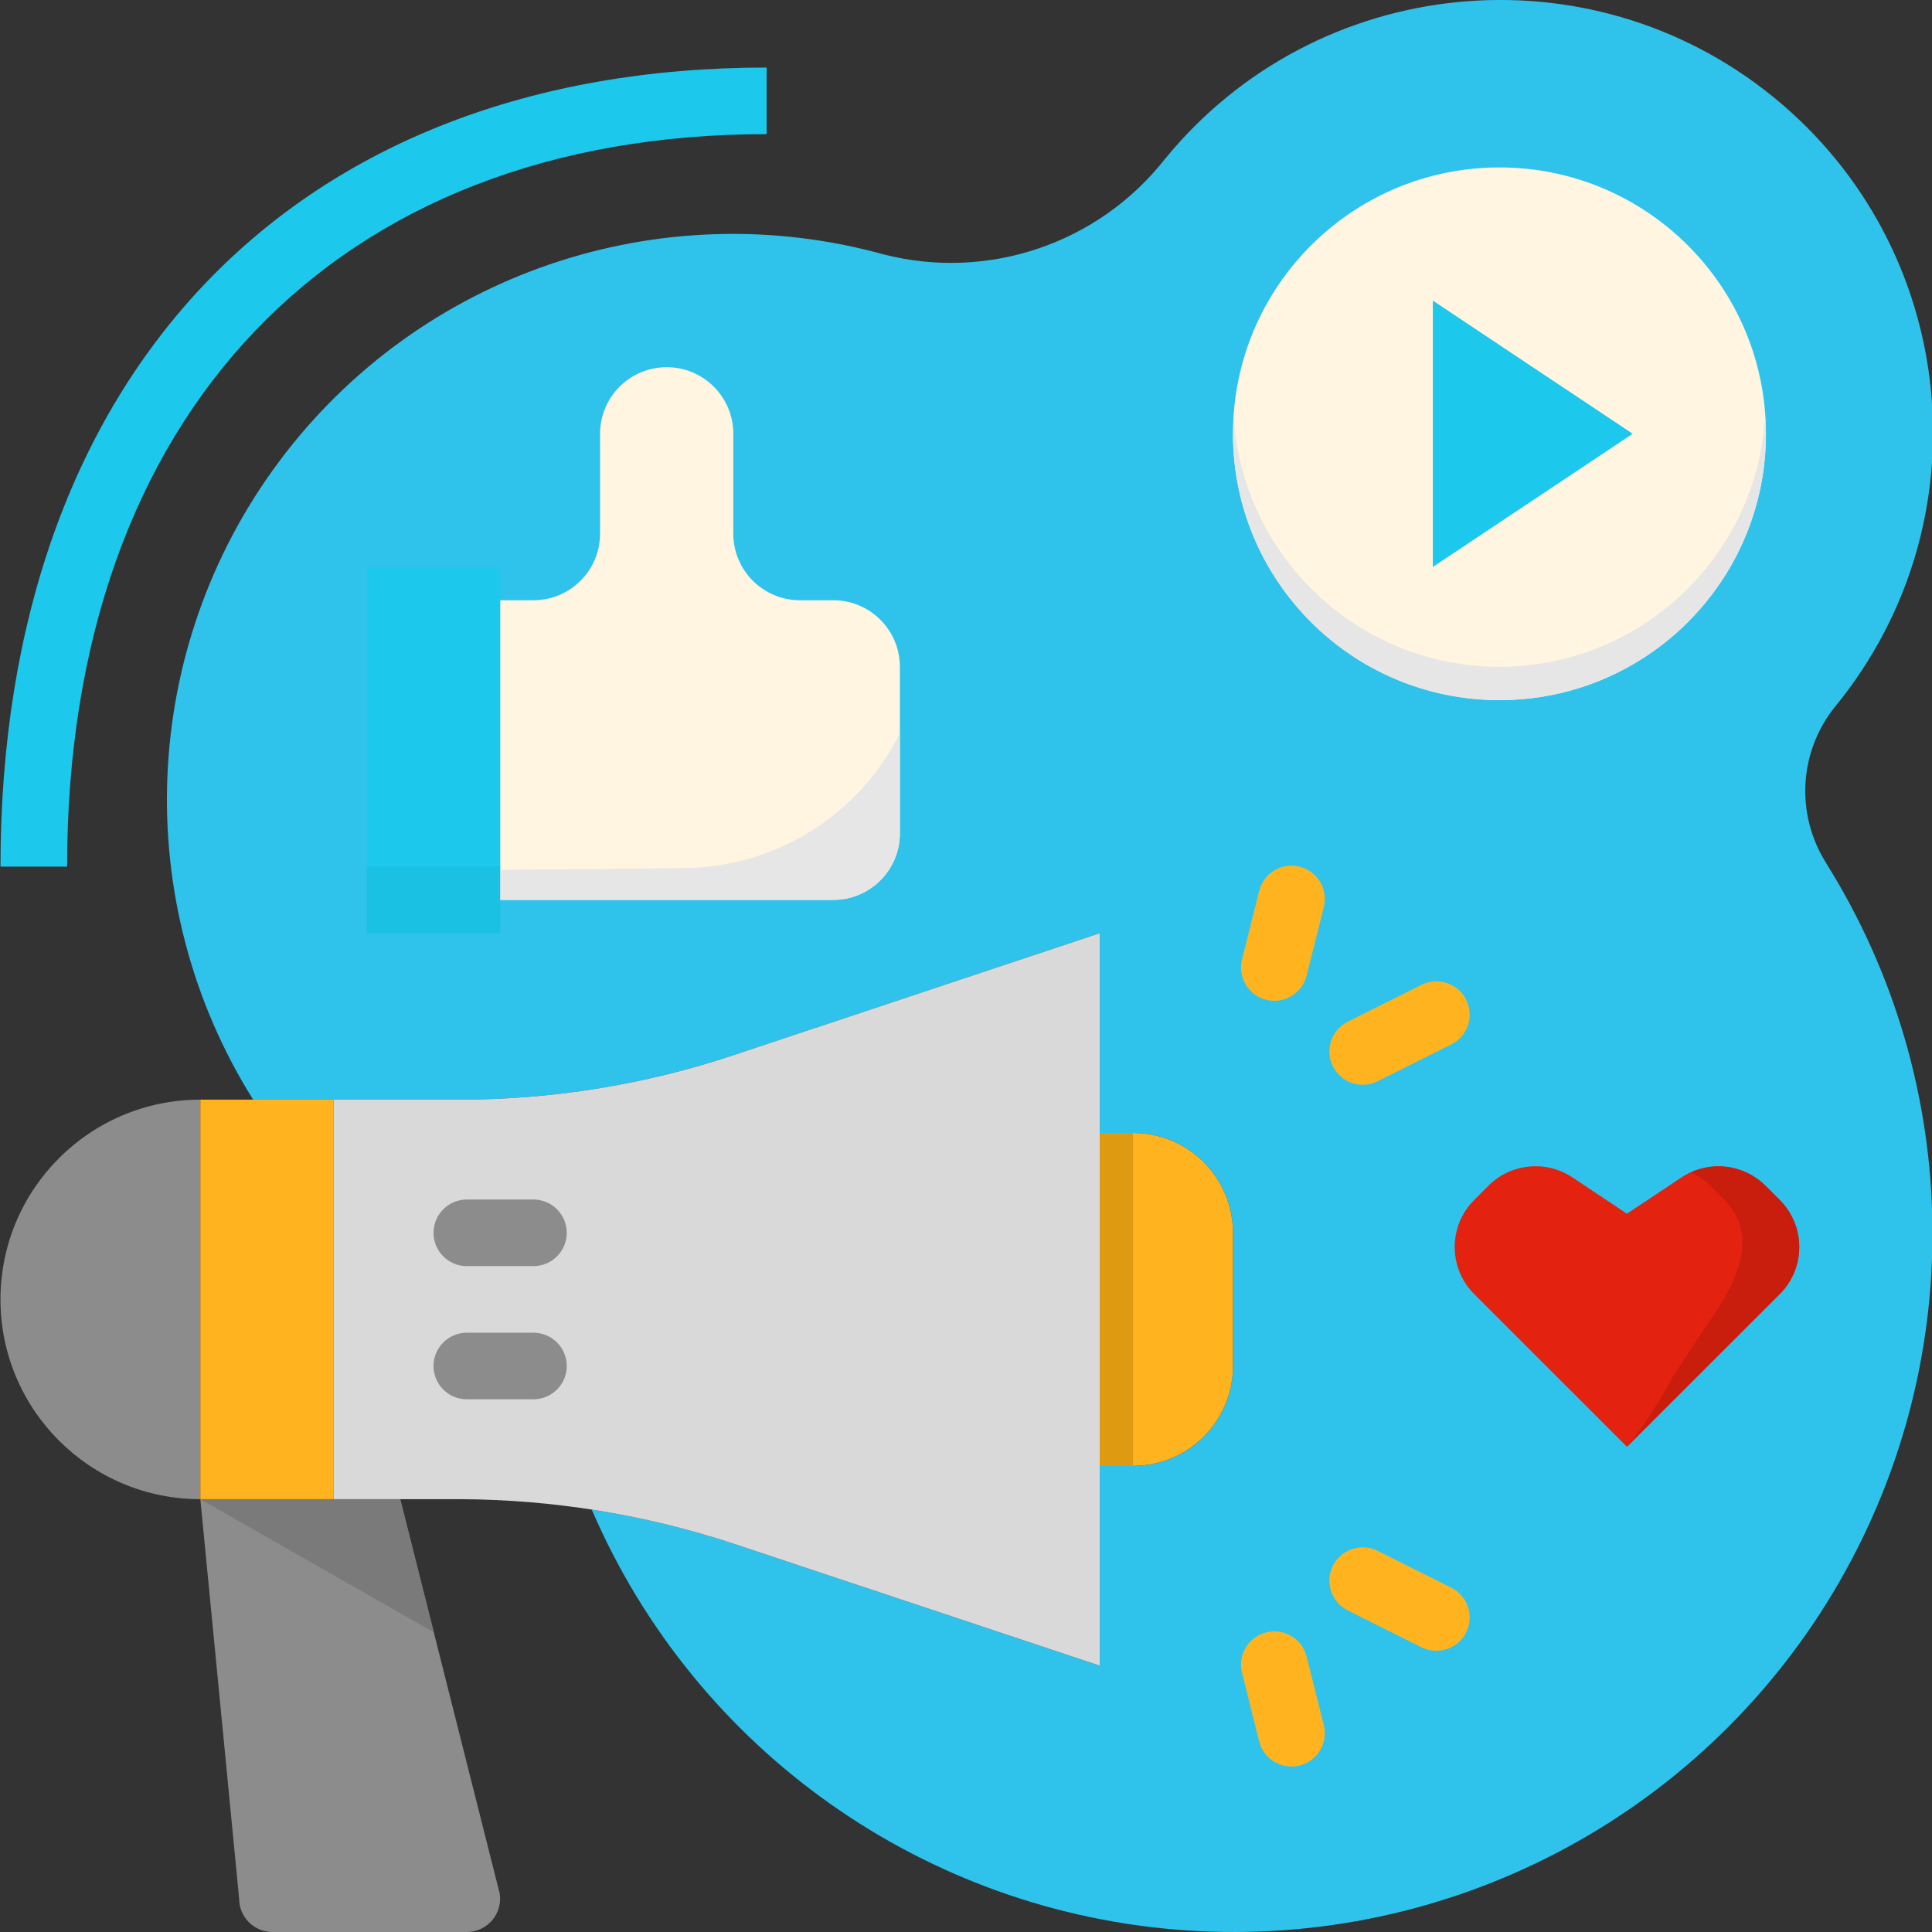 <svg width="136" height="136" viewBox="0 0 136 136" fill="none" xmlns="http://www.w3.org/2000/svg">
<rect x="0" y="0" width="136" height="136" fill="#333333" stroke="none"/>
<g clip-path="url(#clip0)">
<path d="M128.549 60.75C126.368 57.308 126.636 52.857 129.213 49.702C139.849 36.67 137.903 17.487 124.864 6.856C111.826 -3.775 92.633 -1.83 81.997 11.202C77.317 17.147 69.573 19.779 62.237 17.917C46.4 13.525 29.49 19.305 19.661 32.47C9.83 45.636 9.1 63.484 17.82 77.409H32.357C38.905 77.406 45.408 76.35 51.62 74.282L77.414 65.69V79.752H79.758C83.643 79.752 86.793 82.9 86.793 86.783V96.158C86.793 100.041 83.643 103.189 79.758 103.189H77.414V117.251L51.62 108.659C48.371 107.583 45.037 106.782 41.655 106.264C48.955 123.224 65.148 134.667 83.58 135.891C102.014 137.116 119.578 127.915 129.059 112.068C138.542 96.222 138.341 76.401 128.542 60.75H128.549Z" fill="#2FC3EB"/>
<path d="M58.655 63.346C61.245 63.346 63.345 61.248 63.345 58.659V46.941C63.345 44.352 61.245 42.253 58.655 42.253H56.31C53.719 42.253 51.62 40.154 51.62 37.566V30.535C51.62 27.946 49.521 25.848 46.931 25.848C44.34 25.848 42.241 27.946 42.241 30.535V37.566C42.241 40.154 40.141 42.253 37.551 42.253H35.207V63.346H58.655Z" fill="#FFF5E0"/>
<path d="M79.758 103.189C83.643 103.189 86.793 100.04 86.793 96.158V86.783C86.793 82.9 83.643 79.752 79.758 79.752H77.414V103.189H79.758Z" fill="#FFB41F"/>
<path d="M105.552 49.284C115.911 49.284 124.31 40.89 124.31 30.535C124.31 20.18 115.911 11.786 105.552 11.786C95.191 11.786 86.793 20.18 86.793 30.535C86.793 40.89 95.191 49.284 105.552 49.284Z" fill="#FFF5E0"/>
<path d="M100.862 21.161V39.91L114.931 30.535L100.862 21.161Z" fill="#1CC8EB"/>
<path d="M35.207 63.346V39.91H25.827V65.69H35.207V63.346Z" fill="#1CC8EB"/>
<path d="M118.363 82.883L114.527 85.437L110.693 82.883C108.833 81.644 106.355 81.889 104.775 83.469L103.776 84.468C101.944 86.298 101.944 89.267 103.776 91.097L114.527 101.843L125.28 91.097C127.113 89.267 127.113 86.298 125.28 84.468L124.282 83.469C122.7 81.889 120.224 81.644 118.363 82.883Z" fill="#E32210"/>
<path d="M14.103 105.532L16.834 133.656C16.834 134.95 17.884 136 19.179 136H32.862C33.545 136 34.195 135.701 34.64 135.182C35.085 134.663 35.282 133.975 35.178 133.3L28.172 105.532H14.103Z" fill="#8C8C8C"/>
<path d="M14.103 105.532V77.408C6.333 77.408 0.034 83.704 0.034 91.47C0.034 99.236 6.333 105.532 14.103 105.532Z" fill="#8C8C8C"/>
<path d="M23.483 105.532V77.408H14.103V105.532H23.483Z" fill="#FFB41F"/>
<path d="M51.62 74.282C45.406 76.351 38.898 77.407 32.348 77.408H23.483V105.532H32.348C38.897 105.554 45.4 106.609 51.62 108.659L77.414 117.251V65.69L51.62 74.282Z" fill="#D9D9D9"/>
<path d="M30.538 114.907L28.172 105.532H14.103L30.538 114.907Z" fill="#7A7A7A"/>
<path d="M105.552 46.941C95.655 46.929 87.47 39.236 86.851 29.363C86.827 29.752 86.793 30.139 86.793 30.535C86.793 40.891 95.191 49.284 105.552 49.284C115.911 49.284 124.31 40.891 124.31 30.535C124.31 30.139 124.275 29.752 124.251 29.363C123.632 39.236 115.447 46.929 105.552 46.941Z" fill="#E6E6E6"/>
<path d="M35.207 63.346H58.655C61.245 63.346 63.345 61.248 63.345 58.659V51.628C60.465 57.383 54.605 61.043 48.169 61.108L35.207 61.237V63.346Z" fill="#E6E6E6"/>
<path d="M25.827 61.003H35.207V65.69H25.827V61.003Z" fill="#1BC1E3"/>
<path d="M114.527 101.843L125.28 91.097C127.113 89.267 127.113 86.298 125.28 84.468L124.282 83.469C122.895 82.092 120.801 81.719 119.024 82.532C119.533 82.759 119.998 83.078 120.396 83.469L121.395 84.468C123.789 86.861 122.315 90.093 120.704 92.452C119.706 93.906 118.755 95.393 117.782 96.866C116.854 98.623 115.764 100.289 114.527 101.843Z" fill="#C91E0E"/>
<path d="M87.432 67.536L88.639 62.71C88.954 61.453 90.228 60.69 91.482 61.005C92.738 61.319 93.501 62.591 93.187 63.846L91.978 68.673C91.664 69.93 90.391 70.693 89.135 70.378C87.88 70.065 87.117 68.792 87.432 67.536Z" fill="#FFB41F"/>
<path d="M94.877 71.92L100.062 69.329C101.219 68.75 102.629 69.219 103.207 70.377C103.786 71.535 103.317 72.943 102.158 73.522L96.974 76.113C95.816 76.692 94.407 76.223 93.829 75.065C93.249 73.907 93.719 72.499 94.877 71.92Z" fill="#FFB41F"/>
<path d="M89.135 114.908C90.39 114.595 91.663 115.358 91.977 116.613L93.185 121.44C93.499 122.697 92.735 123.968 91.48 124.283C90.224 124.596 88.951 123.832 88.637 122.577L87.43 117.75C87.116 116.494 87.879 115.222 89.135 114.908Z" fill="#FFB41F"/>
<path d="M93.827 110.218C94.407 109.061 95.815 108.592 96.974 109.17L102.158 111.761C103.317 112.34 103.786 113.748 103.207 114.906C102.627 116.064 101.219 116.533 100.06 115.954L94.876 113.363C93.719 112.784 93.249 111.377 93.827 110.218Z" fill="#FFB41F"/>
<path d="M4.724 61.003H0.034C0.034 26.317 20.699 4.755 53.965 4.755V9.442C23.593 9.442 4.724 29.2 4.724 61.003Z" fill="#1CC8EB"/>
<path d="M32.862 93.814H37.551C38.846 93.814 39.896 94.863 39.896 96.158C39.896 97.452 38.846 98.501 37.551 98.501H32.862C31.566 98.501 30.517 97.452 30.517 96.158C30.517 94.863 31.566 93.814 32.862 93.814Z" fill="#8C8C8C"/>
<path d="M32.862 84.439H37.551C38.846 84.439 39.896 85.489 39.896 86.783C39.896 88.077 38.846 89.127 37.551 89.127H32.862C31.566 89.127 30.517 88.077 30.517 86.783C30.517 85.489 31.566 84.439 32.862 84.439Z" fill="#8C8C8C"/>
<path d="M77.414 79.752H79.758V103.189H77.414V79.752Z" fill="#DE9A10"/>
</g>
<defs>
<clipPath id="clip0">
<rect width="136" height="136" fill="white"/>
</clipPath>
</defs>
</svg>
